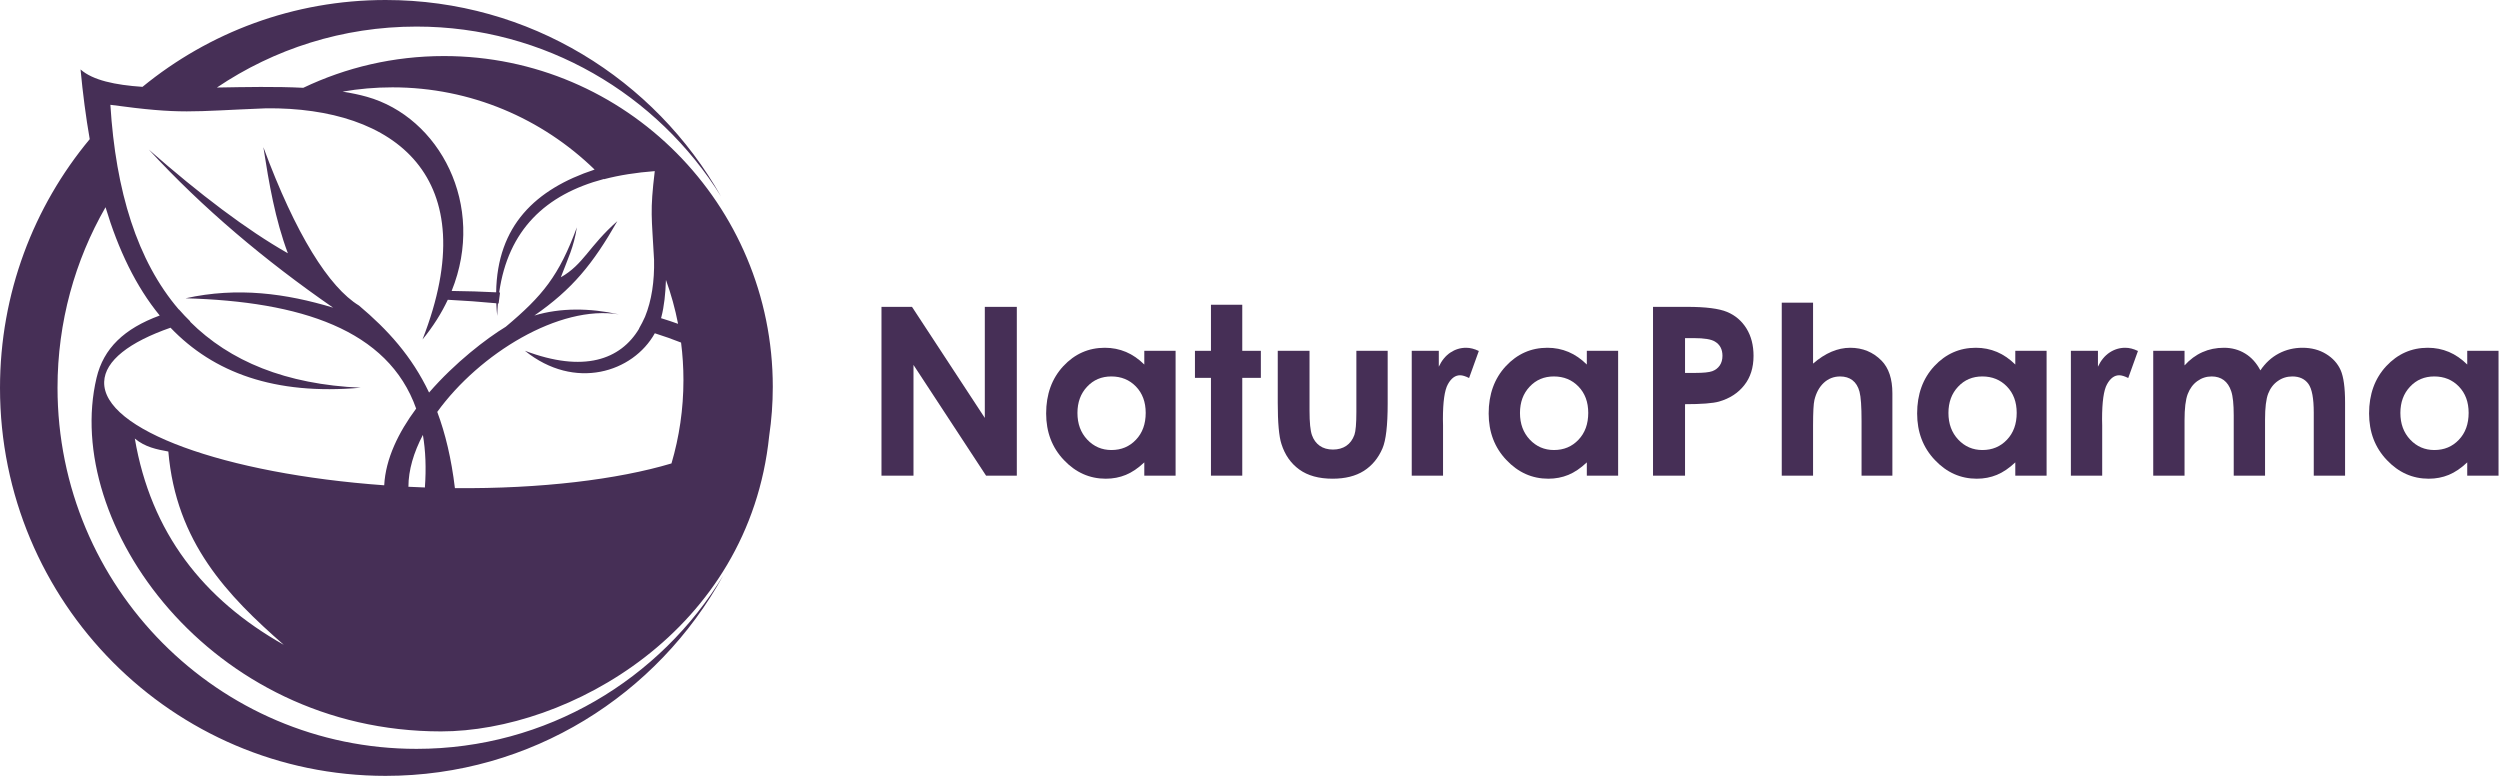 <svg width="493" height="153" viewBox="0 0 493 153" fill="none" xmlns="http://www.w3.org/2000/svg">
<path fill-rule="evenodd" clip-rule="evenodd" d="M76.045 0C104.396 0 129.12 15.608 142.197 38.748C129.688 18.627 107.467 5.241 82.136 5.241C67.567 5.241 54.03 9.671 42.774 17.262C48.433 17.163 54.313 17.036 59.805 17.315C68.217 13.3 77.624 11.054 87.553 11.054C123.364 11.054 152.394 40.258 152.394 76.283C152.394 79.573 152.149 82.807 151.682 85.967C147.691 124.591 111.906 144.232 86.97 144.233C41.318 144.234 12.252 103.172 19.038 74.519C20.417 68.697 24.469 64.804 31.497 62.22C26.797 56.487 23.332 49.251 20.811 40.866C14.792 51.337 11.343 63.493 11.343 76.458C11.343 115.791 43.039 147.675 82.136 147.675C107.765 147.675 130.212 133.974 142.638 113.458C129.682 137.032 104.718 153 76.045 153C34.047 153 0 118.749 0 76.499C0 57.829 6.648 40.722 17.694 27.442C16.929 23.056 16.334 18.462 15.884 13.694C18.298 15.832 22.679 16.759 28.098 17.127C41.181 6.421 57.866 0 76.045 0ZM110.598 54.678C111.999 50.949 113.142 48.794 113.76 44.829C110.224 54.404 107.007 58.331 99.745 64.431C95.923 66.755 89.745 71.49 84.613 77.41C81.198 70.225 76.443 65.012 70.791 60.254C64.914 56.681 58.288 46.229 51.937 29.025C53.046 36.151 54.251 43.247 56.77 49.947C48.648 45.331 39.426 38.339 29.343 29.497C39.998 41.064 52.235 51.359 65.691 60.671C56.414 57.864 46.847 56.554 36.59 58.821C59.171 59.452 76.535 64.953 82.066 80.574C78.6 85.245 76.036 90.455 75.767 95.699C44.31 93.436 20.213 84.758 20.544 75.288C20.691 71.12 25.547 67.439 33.626 64.623C42.099 73.47 54.146 77.97 71.133 76.457C56.369 75.805 45.335 71.261 37.468 63.418L37.537 63.397C36.758 62.638 36.01 61.847 35.294 61.025L35.26 61.033C27.054 51.444 22.824 37.708 21.766 20.668C36.044 22.604 37.403 21.957 52.521 21.357C77.779 21.126 95.879 34.764 83.318 66.948C85.413 64.391 87.058 61.763 88.303 59.116C91.565 59.278 94.759 59.511 97.871 59.806C97.904 60.612 97.962 61.44 98.049 62.29C98.074 61.451 98.121 60.634 98.19 59.837L98.329 59.85C98.406 59.11 98.499 58.389 98.609 57.685L98.438 57.675C100.196 45.378 107.544 38.358 119.087 35.3L119.122 35.336C122.148 34.543 125.483 34.021 129.12 33.745C128.15 41.844 128.525 42.637 128.981 51.236C129.076 55.426 128.504 59.279 127.199 62.468C126.834 63.276 126.442 64.051 126.013 64.786L126.042 64.794C122.357 70.962 115.087 73.559 103.508 69.17C113.338 77.098 124.839 73.424 129.13 65.719C130.967 66.303 132.697 66.914 134.307 67.553C134.616 69.977 134.775 72.45 134.775 74.959C134.775 80.667 133.95 86.182 132.416 91.389C121.788 94.561 106.672 96.407 89.708 96.259C89.01 90.433 87.825 85.504 86.227 81.227C94.545 69.734 110.312 60.067 122.04 61.995C116.33 60.734 110.541 60.661 105.377 62.224C112.867 57.04 116.913 52.058 121.741 43.612C116.129 48.534 115.117 52.11 110.598 54.678ZM80.541 95.99C80.542 92.694 81.587 89.204 83.395 85.763C83.922 88.881 84.067 92.326 83.788 96.129H83.777C82.692 96.089 81.613 96.043 80.541 95.99ZM131.325 55.199C131.235 57.867 130.982 60.382 130.417 62.534L130.358 62.743C131.519 63.1 132.638 63.471 133.716 63.86C133.139 60.885 132.336 57.991 131.325 55.199ZM97.84 57.644C98.047 44.509 105.578 37.298 117.259 33.441C106.933 23.402 92.876 17.225 77.383 17.225C74.032 17.225 70.749 17.513 67.555 18.069C69.238 18.332 70.846 18.665 72.346 19.086C86.629 23.102 95.913 40.404 89.065 57.375C92.072 57.407 94.999 57.498 97.84 57.644ZM26.585 86.481C28.608 88.171 30.894 88.619 33.197 89.041C34.717 106.954 44.871 117.46 55.963 127.16C40.055 118.18 29.75 105.041 26.585 86.481Z" fill="#462F56"/>
<path d="M173.827 60.513H179.846L194.205 82.418V60.513H200.517V93.799H194.451L180.14 71.963V93.799H173.827V60.513Z" fill="#462F56"/>
<path d="M225.655 69.182H231.827V93.799H225.655V91.18C224.448 92.323 223.234 93.142 222.018 93.645C220.804 94.147 219.481 94.402 218.066 94.402C214.87 94.402 212.116 93.174 209.788 90.708C207.459 88.252 206.3 85.191 206.3 81.537C206.3 77.743 207.428 74.638 209.68 72.21C211.931 69.792 214.662 68.579 217.879 68.579C219.365 68.579 220.75 68.858 222.05 69.406C223.35 69.955 224.548 70.79 225.655 71.886V69.182ZM219.149 74.235C217.23 74.235 215.636 74.907 214.376 76.259C213.107 77.604 212.472 79.335 212.472 81.444C212.472 83.569 213.114 85.315 214.406 86.691C215.699 88.058 217.285 88.745 219.172 88.745C221.113 88.745 222.731 88.073 224.008 86.721C225.291 85.377 225.933 83.608 225.933 81.421C225.933 79.281 225.291 77.55 224.008 76.221C222.731 74.9 221.105 74.235 219.149 74.235Z" fill="#462F56"/>
<path d="M238.801 60.096H244.975V69.182H248.641V74.514H244.975V93.799H238.801V74.514H235.644V69.182H238.801V60.096Z" fill="#462F56"/>
<path d="M251.973 69.181H258.239V81.018C258.239 83.32 258.401 84.92 258.719 85.816C259.036 86.713 259.546 87.408 260.251 87.91C260.955 88.405 261.828 88.652 262.859 88.652C263.887 88.652 264.769 88.405 265.488 87.918C266.208 87.431 266.74 86.713 267.089 85.763C267.344 85.051 267.476 83.537 267.476 81.219V69.181H273.65V79.596C273.65 83.892 273.309 86.829 272.628 88.412C271.801 90.344 270.571 91.82 268.955 92.855C267.337 93.882 265.28 94.4 262.787 94.4C260.08 94.4 257.898 93.798 256.228 92.593C254.556 91.387 253.382 89.71 252.7 87.554C252.213 86.064 251.973 83.351 251.973 79.419V69.181Z" fill="#462F56"/>
<path d="M278.394 69.182H283.732V72.311C284.305 71.091 285.062 70.163 286.006 69.53C286.958 68.896 287.994 68.579 289.115 68.579C289.913 68.579 290.748 68.788 291.623 69.213L289.704 74.545C288.985 74.181 288.39 74.003 287.925 74.003C286.98 74.003 286.176 74.59 285.527 75.765C284.868 76.939 284.544 79.242 284.544 82.673L284.567 83.871V93.799H278.394V69.182Z" fill="#462F56"/>
<path d="M312.922 69.182H319.095V93.799H312.922V91.18C311.715 92.323 310.501 93.142 309.286 93.645C308.072 94.147 306.749 94.402 305.333 94.402C302.138 94.402 299.382 93.174 297.055 90.708C294.725 88.252 293.565 85.191 293.565 81.537C293.565 77.743 294.695 74.638 296.946 72.21C299.197 69.792 301.927 68.579 305.148 68.579C306.633 68.579 308.017 68.858 309.317 69.406C310.615 69.955 311.816 70.79 312.922 71.886V69.182ZM306.414 74.235C304.498 74.235 302.903 74.907 301.641 76.259C300.373 77.604 299.739 79.335 299.739 81.444C299.739 83.569 300.381 85.315 301.673 86.691C302.964 88.058 304.551 88.745 306.438 88.745C308.381 88.745 309.997 88.073 311.274 86.721C312.559 85.377 313.201 83.608 313.201 81.421C313.201 79.281 312.559 77.55 311.274 76.221C309.997 74.9 308.373 74.235 306.414 74.235Z" fill="#462F56"/>
<path d="M325.975 60.513H332.714C336.358 60.513 338.981 60.845 340.59 61.517C342.2 62.189 343.475 63.279 344.404 64.778C345.332 66.277 345.797 68.077 345.797 70.179C345.797 72.504 345.186 74.436 343.962 75.973C342.748 77.511 341.093 78.585 338.996 79.188C337.765 79.535 335.529 79.705 332.289 79.705V93.799H325.975V60.513ZM332.289 73.539H334.324C335.924 73.539 337.031 73.424 337.658 73.2C338.285 72.967 338.771 72.597 339.135 72.072C339.492 71.546 339.669 70.912 339.669 70.163C339.669 68.873 339.166 67.93 338.161 67.343C337.433 66.903 336.072 66.678 334.09 66.678H332.289V73.539Z" fill="#462F56"/>
<path d="M351.361 59.68H357.535V71.703C358.742 70.659 359.95 69.879 361.172 69.361C362.386 68.844 363.625 68.581 364.868 68.581C367.306 68.581 369.364 69.423 371.036 71.115C372.467 72.575 373.178 74.723 373.178 77.551V93.801H367.098V83.022C367.098 80.178 366.965 78.247 366.696 77.242C366.425 76.231 365.96 75.481 365.303 74.978C364.654 74.484 363.84 74.237 362.882 74.237C361.635 74.237 360.56 74.654 359.662 75.481C358.774 76.308 358.154 77.435 357.807 78.865C357.628 79.607 357.535 81.291 357.535 83.926V93.801H351.361V59.68Z" fill="#462F56"/>
<path d="M397.416 69.182H403.588V93.799H397.416V91.18C396.208 92.323 394.994 93.142 393.778 93.645C392.565 94.147 391.242 94.402 389.826 94.402C386.63 94.402 383.875 93.174 381.548 90.708C379.219 88.252 378.059 85.191 378.059 81.537C378.059 77.743 379.188 74.638 381.439 72.21C383.69 69.792 386.422 68.579 389.641 68.579C391.126 68.579 392.51 68.858 393.81 69.406C395.108 69.955 396.309 70.79 397.416 71.886V69.182ZM390.907 74.235C388.99 74.235 387.396 74.907 386.134 76.259C384.866 77.604 384.232 79.335 384.232 81.444C384.232 83.569 384.874 85.315 386.166 86.691C387.457 88.058 389.043 88.745 390.93 88.745C392.874 88.745 394.49 88.073 395.767 86.721C397.052 85.377 397.693 83.608 397.693 81.421C397.693 79.281 397.052 77.55 395.767 76.221C394.49 74.9 392.866 74.235 390.907 74.235Z" fill="#462F56"/>
<path d="M408.378 69.182H413.715V72.311C414.289 71.091 415.046 70.163 415.99 69.53C416.942 68.896 417.979 68.579 419.1 68.579C419.897 68.579 420.732 68.788 421.606 69.213L419.688 74.545C418.967 74.181 418.374 74.003 417.908 74.003C416.965 74.003 416.159 74.59 415.511 75.765C414.853 76.939 414.529 79.242 414.529 82.673L414.552 83.871V93.799H408.378V69.182Z" fill="#462F56"/>
<path d="M424.617 69.182H430.791V72.057C431.851 70.89 433.027 70.017 434.327 69.444C435.618 68.865 437.034 68.579 438.566 68.579C440.105 68.579 441.505 68.958 442.743 69.716C443.989 70.472 444.986 71.585 445.745 73.037C446.728 71.585 447.933 70.472 449.366 69.716C450.796 68.958 452.367 68.579 454.061 68.579C455.817 68.579 457.366 68.989 458.695 69.8C460.033 70.611 460.986 71.678 461.573 72.984C462.153 74.297 462.448 76.43 462.448 79.381V93.799H456.274V81.359C456.274 78.578 455.925 76.692 455.222 75.711C454.517 74.73 453.457 74.235 452.058 74.235C450.983 74.235 450.022 74.537 449.179 75.14C448.329 75.734 447.695 76.569 447.284 77.627C446.875 78.686 446.667 80.385 446.667 82.735V93.799H440.491V81.923C440.491 79.728 440.329 78.137 439.996 77.156C439.672 76.167 439.176 75.441 438.526 74.954C437.87 74.475 437.072 74.235 436.145 74.235C435.107 74.235 434.163 74.537 433.32 75.147C432.47 75.757 431.843 76.608 431.418 77.704C430.999 78.802 430.791 80.532 430.791 82.889V93.799H424.617V69.182Z" fill="#462F56"/>
<path d="M486.538 69.182H492.712V93.799H486.538V91.18C485.331 92.323 484.117 93.142 482.901 93.645C481.687 94.147 480.364 94.402 478.949 94.402C475.753 94.402 472.999 93.174 470.671 90.708C468.342 88.252 467.183 85.191 467.183 81.537C467.183 77.743 468.311 74.638 470.561 72.21C472.814 69.792 475.544 68.579 478.763 68.579C480.248 68.579 481.632 68.858 482.932 69.406C484.232 69.955 485.432 70.79 486.538 71.886V69.182ZM480.032 74.235C478.113 74.235 476.519 74.907 475.258 76.259C473.99 77.604 473.355 79.335 473.355 81.444C473.355 83.569 473.996 85.315 475.29 86.691C476.581 88.058 478.166 88.745 480.055 88.745C481.996 88.745 483.614 88.073 484.891 86.721C486.174 85.377 486.816 83.608 486.816 81.421C486.816 79.281 486.174 77.55 484.891 76.221C483.614 74.9 481.988 74.235 480.032 74.235Z" fill="#462F56"/>
</svg>
